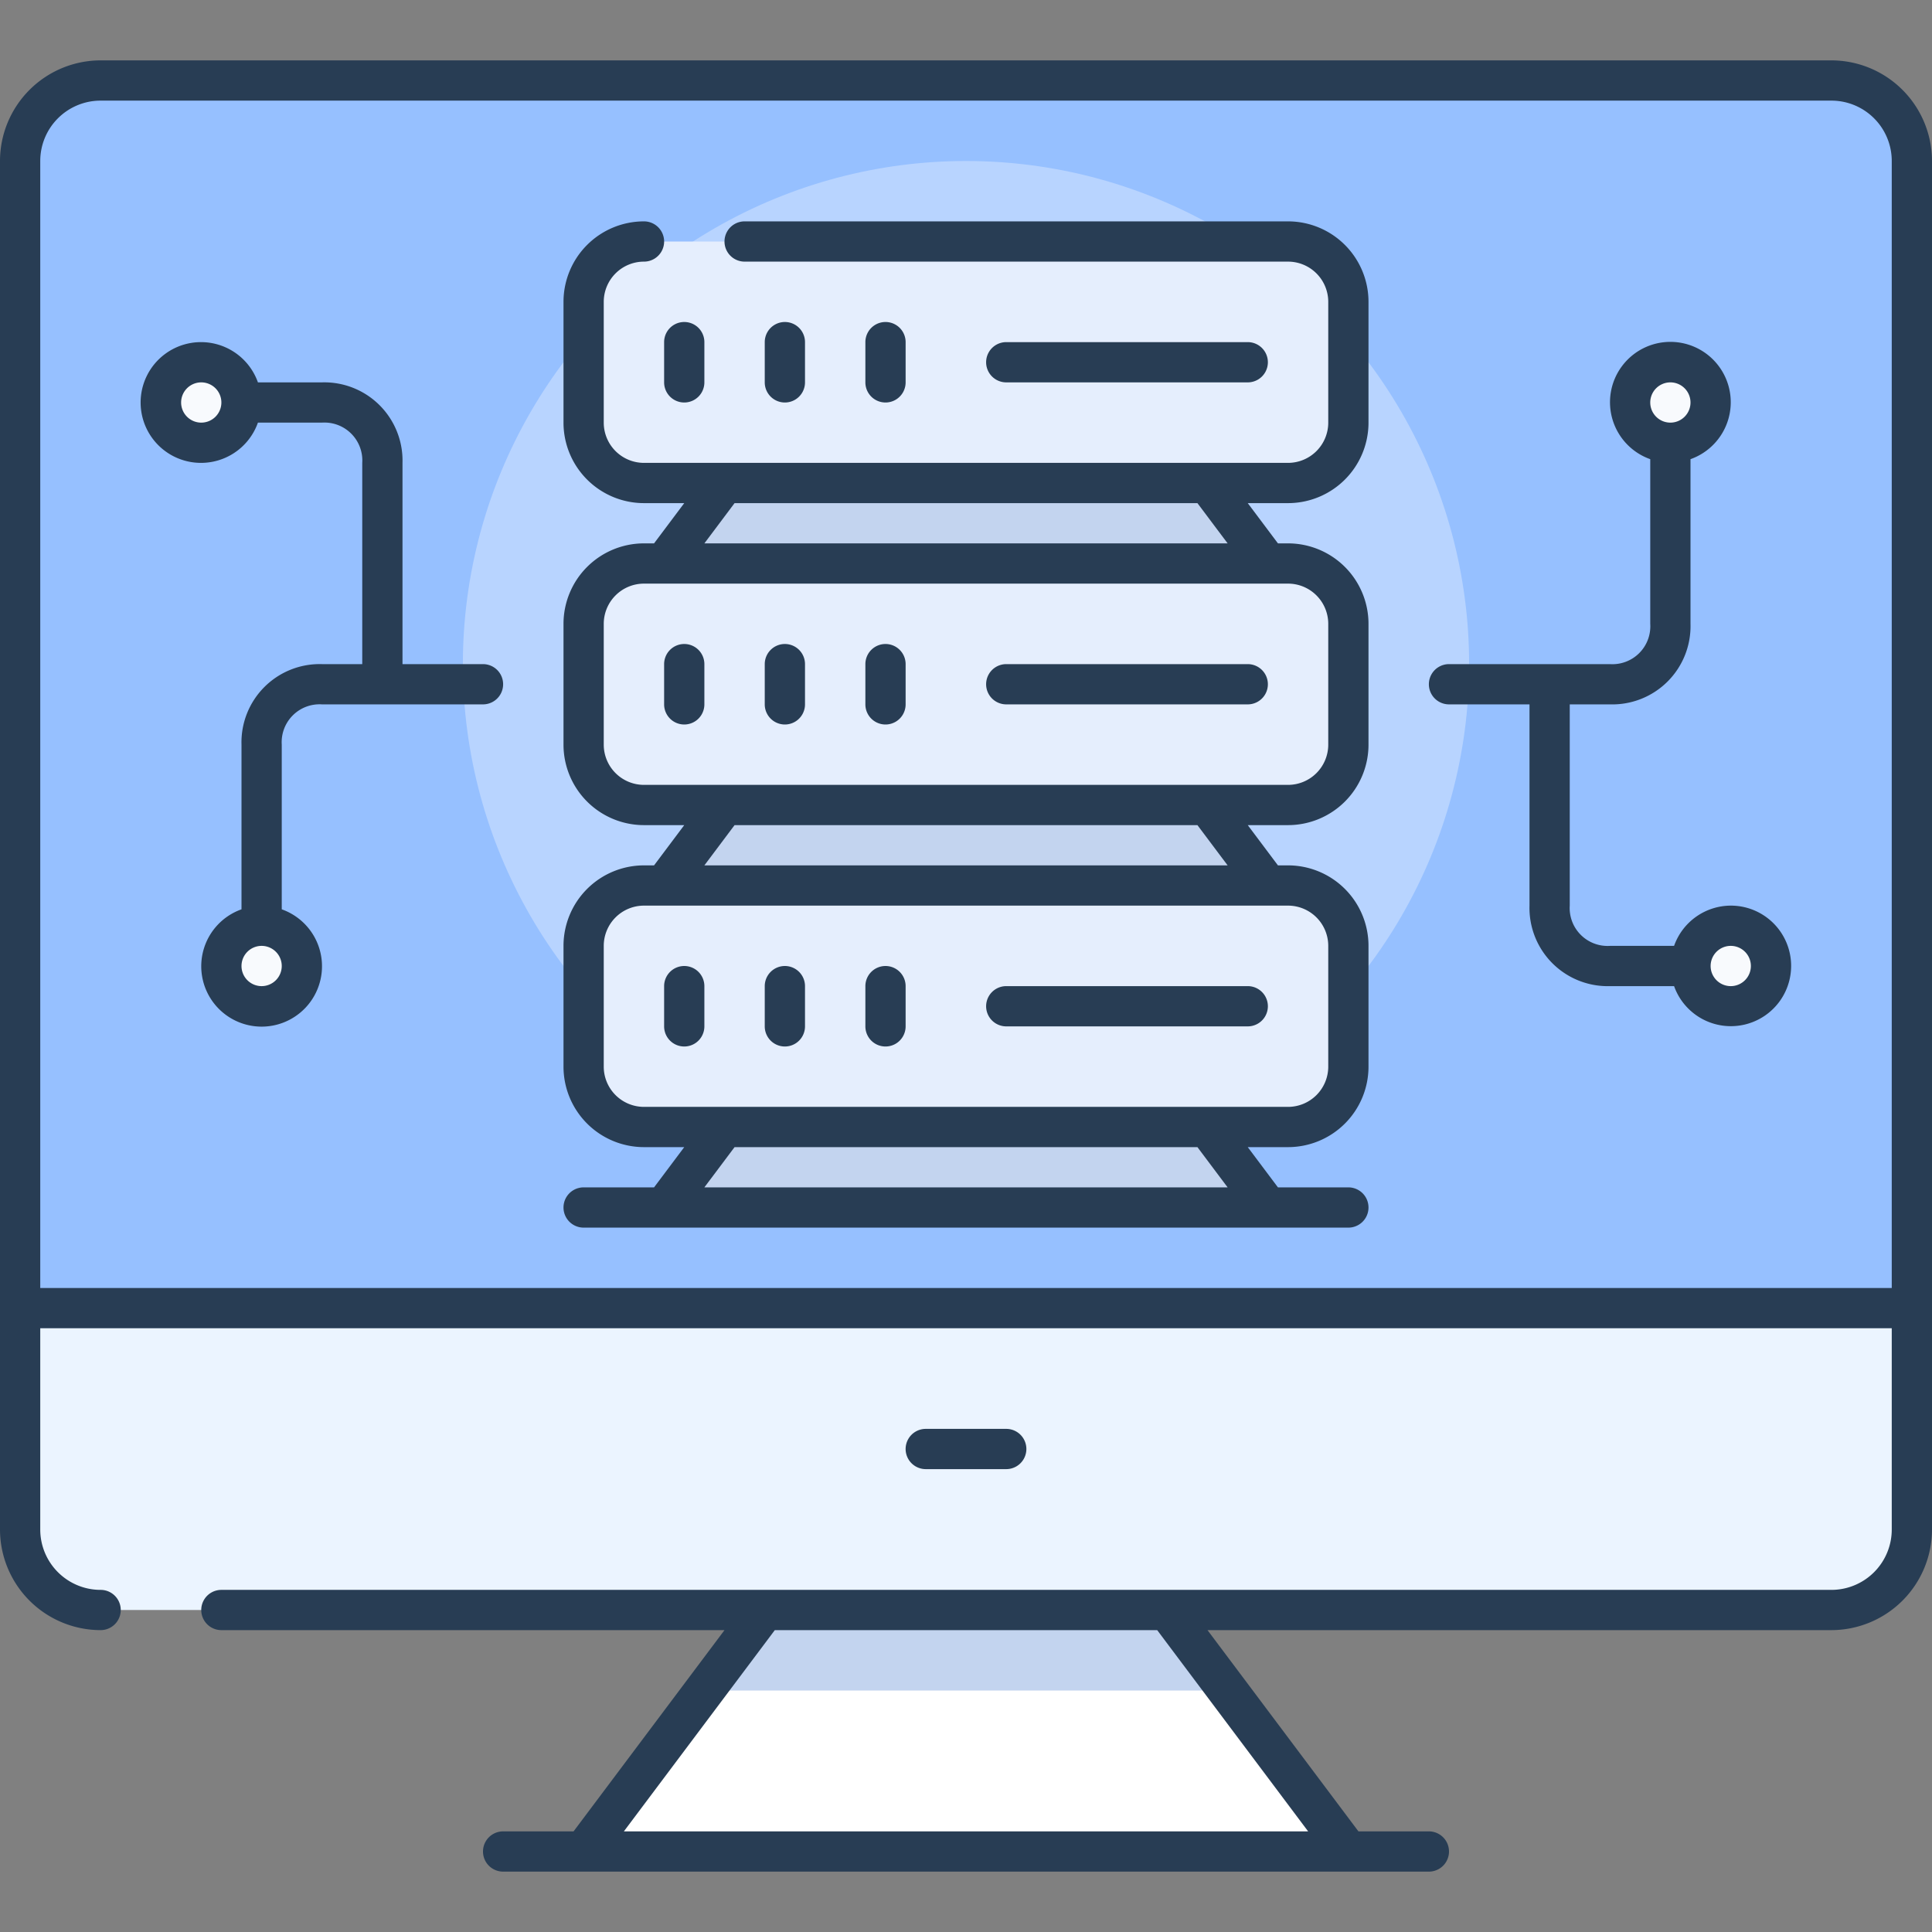 <svg xmlns="http://www.w3.org/2000/svg" width="96" height="96" viewBox="0 0 96 96"><rect x="0" y="0" width="96" height="96" fill="#808080" stroke="none"/><defs><style>.cls-1{fill:#96c0ff;}.cls-2{fill:#fff;}.cls-3{fill:#ebf4ff;}.cls-4{fill:#b8d4ff;}.cls-5{fill:#c3d4ef;}.cls-6{fill:#e5eefd;}.cls-7{fill:#f8fafd;}.cls-8{fill:#283d54;}</style></defs><title>19.Network</title><g id="_19.Network" data-name="19.Network"><path class="cls-1" d="M95,8V65H1V8A4,4,0,0,1,5,4H91A4,4,0,0,1,95,8Z"/><polygon class="cls-2" points="58 80 67 92 29 92 38 80 58 80"/><path class="cls-3" d="M95,65V76a4,4,0,0,1-4,4H5a4,4,0,0,1-4-4V65Z"/><circle class="cls-4" cx="48" cy="33" r="25"/><polygon class="cls-5" points="58 80 38 80 35 84 61 84 58 80"/><polygon class="cls-5" points="60 56 63 60 33 60 36 56 60 56"/><polygon class="cls-5" points="60 40 63 44 33 44 36 40 60 40"/><polygon class="cls-5" points="60 24 63 28 33 28 36 24 60 24"/><path class="cls-6" d="M67,47v6a3,3,0,0,1-3,3H32a3,3,0,0,1-3-3V47a3,3,0,0,1,3-3H64A3,3,0,0,1,67,47Z"/><path class="cls-6" d="M67,31v6a3,3,0,0,1-3,3H32a3,3,0,0,1-3-3V31a3,3,0,0,1,3-3H64A3,3,0,0,1,67,31Z"/><path class="cls-6" d="M67,15v6a3,3,0,0,1-3,3H32a3,3,0,0,1-3-3V15a3,3,0,0,1,3-3H64A3,3,0,0,1,67,15Z"/><circle class="cls-7" cx="83" cy="20" r="2"/><circle class="cls-7" cx="86" cy="48" r="2"/><circle class="cls-7" cx="13" cy="48" r="2"/><g id="_Group_" data-name="&lt;Group&gt;"><circle class="cls-7" cx="10" cy="20" r="2"/><path class="cls-8" d="M91,3H5A5.006,5.006,0,0,0,0,8V76a5.006,5.006,0,0,0,5,5,1,1,0,0,0,0-2,3,3,0,0,1-3-3V66H94V76a3,3,0,0,1-3,3H11a1,1,0,0,0,0,2H36L28.5,91H25a1,1,0,0,0,0,2H71a1,1,0,0,0,0-2H67.5L60,81H91a5.006,5.006,0,0,0,5-5V8A5.006,5.006,0,0,0,91,3ZM65,91H31l7.5-10h19ZM2,64V8A3,3,0,0,1,5,5H91a3,3,0,0,1,3,3V64Z"/><path class="cls-8" d="M50,73a1,1,0,0,0,0-2H46a1,1,0,0,0,0,2Z"/><path class="cls-8" d="M64,11H37a1,1,0,0,0,0,2H64a2,2,0,0,1,2,2v6a2,2,0,0,1-2,2H32a2,2,0,0,1-2-2V15a2,2,0,0,1,2-2,1,1,0,0,0,0-2,4,4,0,0,0-4,4v6a4,4,0,0,0,4,4h2l-1.5,2H32a4,4,0,0,0-4,4v6a4,4,0,0,0,4,4h2l-1.5,2H32a4,4,0,0,0-4,4v6a4,4,0,0,0,4,4h2l-1.5,2H29a1,1,0,0,0,0,2H67a1,1,0,0,0,0-2H63.5L62,57h2a4,4,0,0,0,4-4V47a4,4,0,0,0-4-4h-.5L62,41h2a4,4,0,0,0,4-4V31a4,4,0,0,0-4-4h-.5L62,25h2a4,4,0,0,0,4-4V15A4,4,0,0,0,64,11ZM61,59H35l1.5-2h23Zm5-12v6a2,2,0,0,1-2,2H32a2,2,0,0,1-2-2V47a2,2,0,0,1,2-2H64A2,2,0,0,1,66,47Zm-5-4H35l1.5-2h23Zm5-12v6a2,2,0,0,1-2,2H32a2,2,0,0,1-2-2V31a2,2,0,0,1,2-2H64A2,2,0,0,1,66,31Zm-5-4H35l1.5-2h23Z"/><path class="cls-8" d="M33,19a1,1,0,0,0,2,0V17a1,1,0,0,0-2,0Z"/><path class="cls-8" d="M40,19V17a1,1,0,0,0-2,0v2a1,1,0,0,0,2,0Z"/><path class="cls-8" d="M45,19V17a1,1,0,0,0-2,0v2a1,1,0,0,0,2,0Z"/><path class="cls-8" d="M62,19a1,1,0,0,0,0-2H50a1,1,0,0,0,0,2Z"/><path class="cls-8" d="M34,32a1,1,0,0,0-1,1v2a1,1,0,0,0,2,0V33A1,1,0,0,0,34,32Z"/><path class="cls-8" d="M39,32a1,1,0,0,0-1,1v2a1,1,0,0,0,2,0V33A1,1,0,0,0,39,32Z"/><path class="cls-8" d="M44,32a1,1,0,0,0-1,1v2a1,1,0,0,0,2,0V33A1,1,0,0,0,44,32Z"/><path class="cls-8" d="M62,33H50a1,1,0,0,0,0,2H62a1,1,0,0,0,0-2Z"/><path class="cls-8" d="M34,48a1,1,0,0,0-1,1v2a1,1,0,0,0,2,0V49A1,1,0,0,0,34,48Z"/><path class="cls-8" d="M39,48a1,1,0,0,0-1,1v2a1,1,0,0,0,2,0V49A1,1,0,0,0,39,48Z"/><path class="cls-8" d="M44,48a1,1,0,0,0-1,1v2a1,1,0,0,0,2,0V49A1,1,0,0,0,44,48Z"/><path class="cls-8" d="M62,49H50a1,1,0,0,0,0,2H62a1,1,0,0,0,0-2Z"/><path class="cls-8" d="M86,45a3,3,0,0,0-2.816,2H80a1.883,1.883,0,0,1-2-2V35h2a3.888,3.888,0,0,0,4-4V22.816a3,3,0,1,0-2,0V31a1.883,1.883,0,0,1-2,2H72a1,1,0,0,0,0,2h4V45a3.888,3.888,0,0,0,4,4h3.184A2.995,2.995,0,1,0,86,45ZM83,19a1,1,0,1,1-1,1A1,1,0,0,1,83,19Zm3,30a1,1,0,1,1,1-1A1,1,0,0,1,86,49Z"/><path class="cls-8" d="M24,33H20V23a3.888,3.888,0,0,0-4-4H12.816a3,3,0,1,0,0,2H16a1.883,1.883,0,0,1,2,2V33H16a3.888,3.888,0,0,0-4,4v8.184a3,3,0,1,0,2,0V37a1.883,1.883,0,0,1,2-2h8a1,1,0,0,0,0-2ZM10,21a1,1,0,1,1,1-1A1,1,0,0,1,10,21Zm3,28a1,1,0,1,1,1-1A1,1,0,0,1,13,49Z"/></g></g></svg>